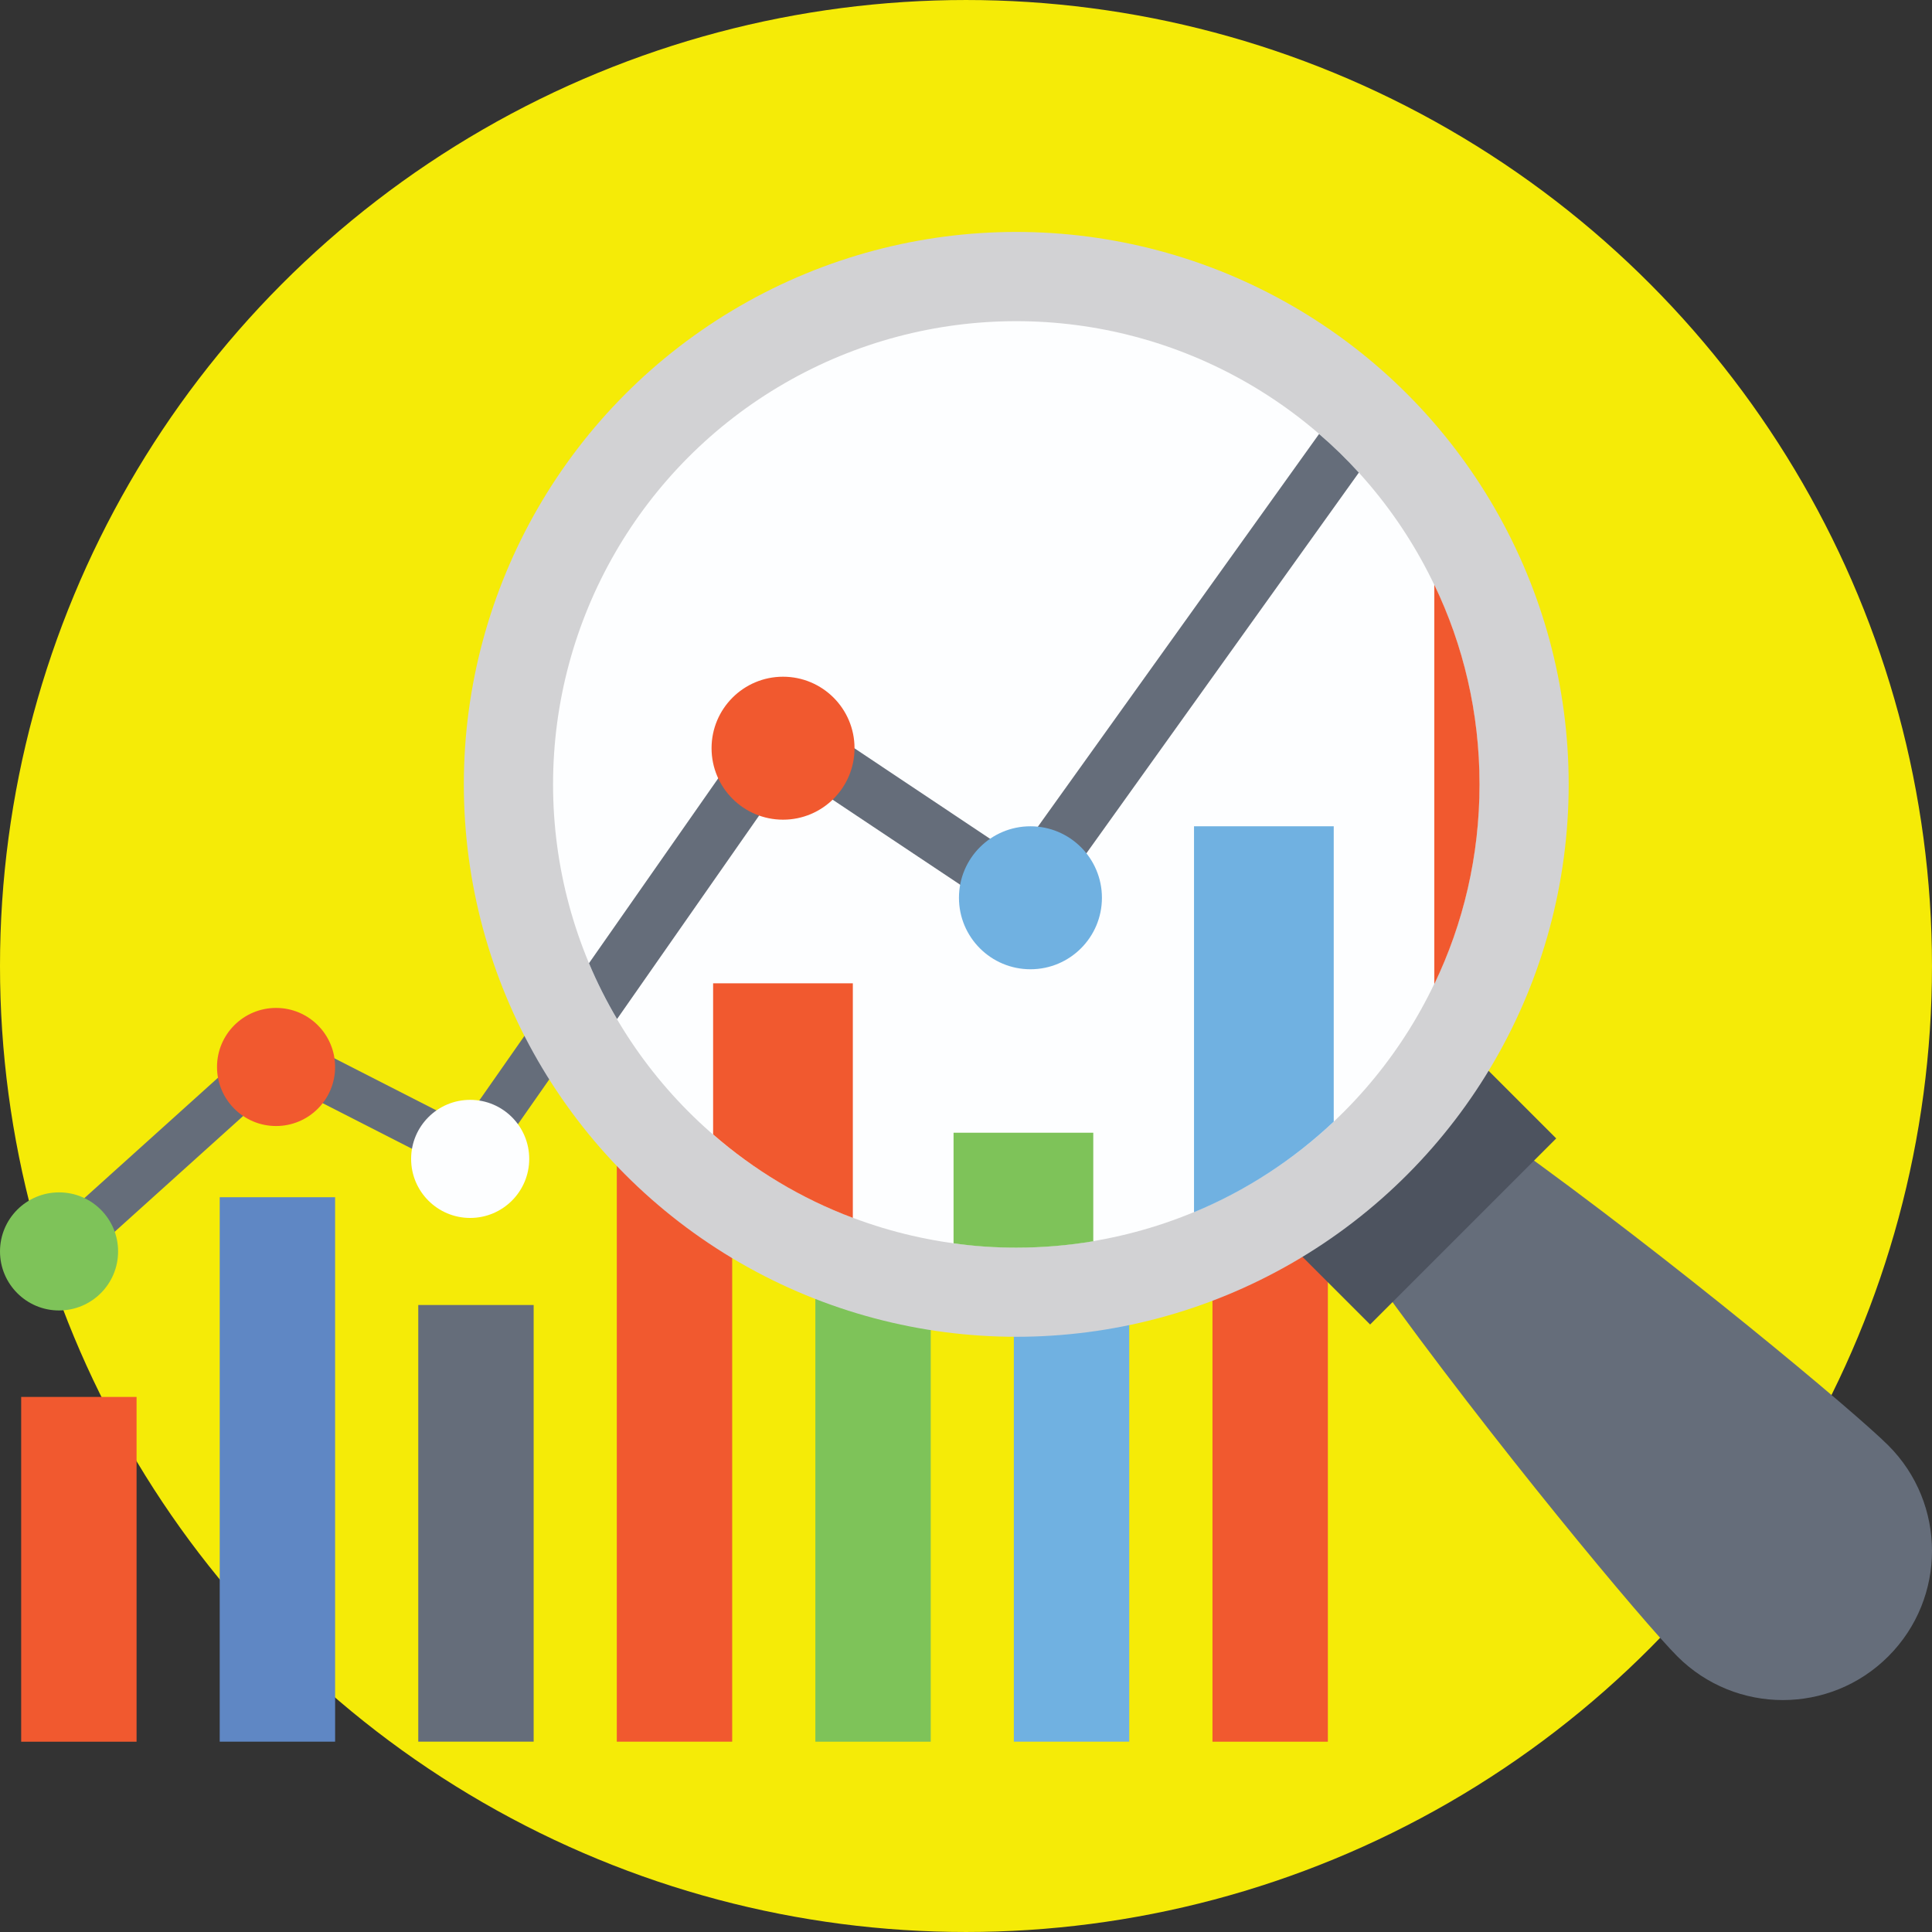 <?xml version="1.0" encoding="iso-8859-1"?>
<!-- Generator: Adobe Illustrator 19.0.0, SVG Export Plug-In . SVG Version: 6.00 Build 0)  -->
<svg version="1.1" id="Capa_1" xmlns="http://www.w3.org/2000/svg" xmlns:xlink="http://www.w3.org/1999/xlink" x="0px" y="0px"
	 viewBox="0 0 512.004 512.004" style="enable-background:new 0 0 512.004 512.004;" xml:space="preserve">
<rect x="0" y="0" width="512.004" height="512.004" fill="#333333" stroke="none"/>
<circle style="fill:#F5EB07;" cx="256" cy="256.002" r="256"/>
<rect x="58.228" y="317.282" style="fill:#5F87C4;" width="30.58" height="144.28"/>
<rect x="163.46" y="282.762" style="fill:#F1592F;" width="30.58" height="178.804"/>
<rect x="216.08" y="315.474" style="fill:#7EC359;" width="30.58" height="146.096"/>
<rect x="268.68" y="248.402" style="fill:#70B1E1;" width="30.58" height="213.16"/>
<rect x="321.32" y="173.842" style="fill:#F1592F;" width="30.58" height="287.728"/>
<rect x="110.844" y="345.842" style="fill:#656D7A;" width="30.58" height="115.716"/>
<rect x="5.612" y="370.202" style="fill:#F1592F;" width="30.58" height="91.372"/>
<path style="fill:#656D7A;" d="M11.192,335.658c-2.22-2.46-2.02-6.252,0.44-8.472l57.872-52.148c1.844-1.664,4.528-2.02,6.744-0.888
	l46.424,23.7l51.16-73.164c1.872-2.676,5.532-3.368,8.248-1.552l47.788,31.896l97.184-135.76c1.928-2.696,5.672-3.32,8.372-1.388
	c2.696,1.928,3.316,5.676,1.388,8.372L236.244,266.738c-1.888,2.632-5.52,3.292-8.208,1.5l-47.736-31.86l-50.788,72.628
	c-1.716,2.456-4.972,3.268-7.648,1.908l-47.4-24.196l-54.8,49.384C17.192,338.326,13.396,338.114,11.192,335.658z"/>
<circle style="fill:#7EC359;" cx="15.648" cy="331.642" r="15.648"/>
<circle style="fill:#F1592F;" cx="73.16" cy="282.762" r="15.648"/>
<circle style="fill:#FDFEFF;" cx="124.6" cy="307.122" r="15.648"/>
<circle style="fill:#F1592F;" cx="178.748" cy="231.314" r="15.648"/>
<circle style="fill:#FDFEFF;" cx="232.92" cy="264.082" r="15.648"/>
<circle style="fill:#70B1E1;" cx="331.928" cy="122.762" r="15.648"/>
<path style="fill:#656D7A;" d="M364.14,338.302c31.16,43.548,71.708,91.988,80.376,100.656c15.44,15.44,40.468,15.44,55.908,0
	s15.44-40.468,0-55.908c-8.668-8.668-57.108-49.212-100.656-80.376L364.14,338.302z"/>
<rect x="348.605" y="275.189" transform="matrix(-0.707 -0.707 0.707 -0.707 415.005 792.035)" style="fill:#4D535F;" width="45.868" height="69.755"/>
<circle style="fill:#D2D2D4;" cx="269.32" cy="207.866" r="146.4"/>
<circle style="fill:#FDFEFF;" cx="269.32" cy="207.866" r="122.752"/>
<path style="fill:#F1592F;" d="M226.012,260.594v62.152c-13.68-5.124-26.2-12.688-37.028-22.108v-40.044H226.012z"/>
<path style="fill:#7EC359;" d="M289.732,300.182v28.764c-6.652,1.116-13.472,1.696-20.416,1.696c-5.62,0-11.2-0.372-16.612-1.156
	v-29.3h37.028V300.182z"/>
<path style="fill:#70B1E1;" d="M353.456,218.978v78.268c-10.704,10.084-23.224,18.308-37.028,24.008v-102.28h37.028V218.978z"/>
<path style="fill:#F1592F;" d="M392.096,207.862c0,18.968-4.296,36.904-11.984,52.936V154.966
	C387.796,170.958,392.096,188.894,392.096,207.862z"/>
<path style="fill:#656D7A;" d="M360.108,125.254L287.916,226.13l-10.788,15.044c-2.272,3.18-6.696,4.008-9.916,1.82l-12.728-8.512
	l-33.844-22.564l-11.24-7.52l-8.224,11.736l-37.648,53.928c-2.808-4.752-5.288-9.668-7.44-14.796l34.26-49.012l11.2-15.992
	c2.272-3.224,6.696-4.092,10-1.9l14.916,9.96l35.912,23.968l7.028,4.712l5.66-7.936l74.508-104.056
	C353.292,118.19,356.804,121.618,360.108,125.254z"/>
<circle style="fill:#F1592F;" cx="207.516" cy="198.282" r="18.944"/>
<circle style="fill:#70B1E1;" cx="273.08" cy="237.922" r="18.944"/>
<g>
</g>
<g>
</g>
<g>
</g>
<g>
</g>
<g>
</g>
<g>
</g>
<g>
</g>
<g>
</g>
<g>
</g>
<g>
</g>
<g>
</g>
<g>
</g>
<g>
</g>
<g>
</g>
<g>
</g>
</svg>
